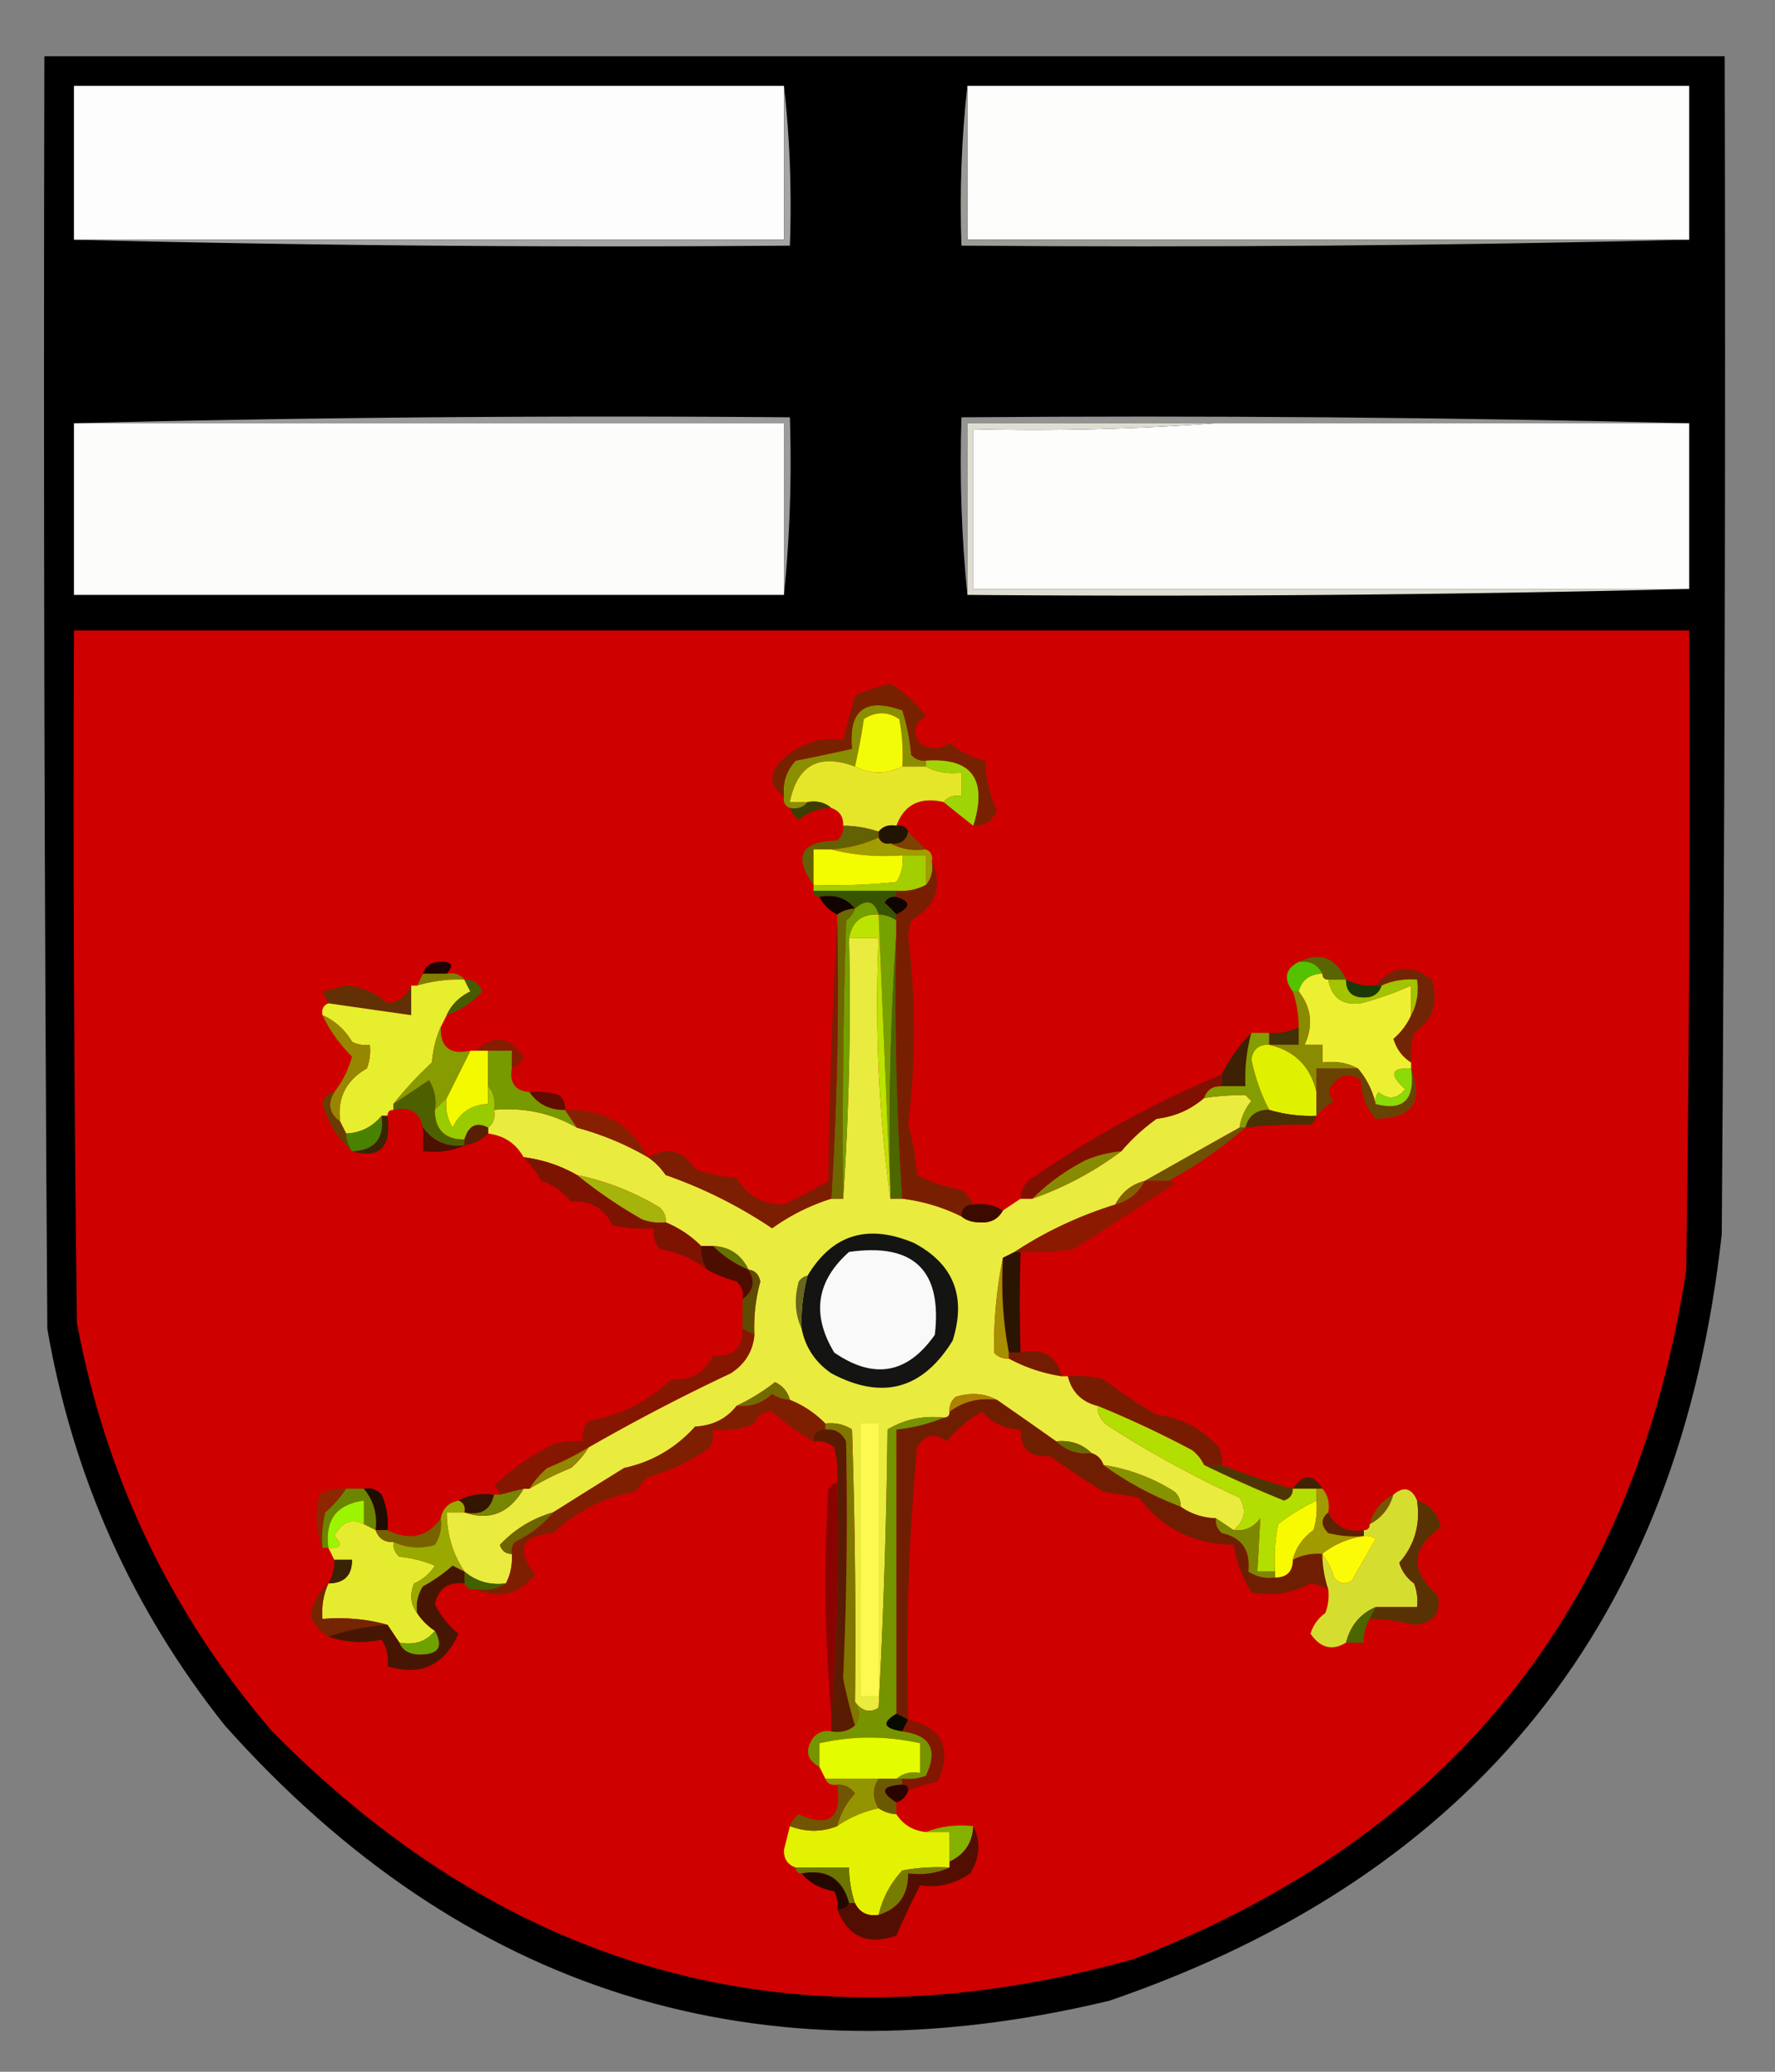 <svg xmlns="http://www.w3.org/2000/svg" width="300" height="350" style="shape-rendering:geometricPrecision;text-rendering:geometricPrecision;image-rendering:optimizeQuality;fill-rule:evenodd;clip-rule:evenodd"><rect width="100%" height="100%" fill="#808080" stroke="none"/><path style="opacity:1" d="M7.5 9.5h284c.167 66.334 0 132.668-.5 199-7.13 65.122-41.63 108.289-103.5 129.5-59.295 14.228-109.128-1.272-149.5-46.5-15.674-19.69-25.674-42.024-30-67-.5-71.666-.667-143.333-.5-215z"/><path style="opacity:1" fill="#fdfdfd" d="M132.5 14.5v26h-120v-26h120z"/><path style="opacity:1" fill="#fdfdfc" d="M163.5 14.5h122v26h-122v-26z"/><path style="opacity:1" fill="#a5a5a5" d="M132.5 14.5c.993 8.818 1.327 17.818 1 27a3660.92 3660.92 0 0 1-121-1h120v-26z"/><path style="opacity:1" fill="#9c9b95" d="M163.5 14.5v26h122c-40.83.999-81.83 1.332-123 1-.327-9.182.007-18.182 1-27z"/><path style="opacity:1" fill="#9c9c9c" d="M12.5 71.5a3660.92 3660.92 0 0 1 121-1c.327 10.18-.006 20.18-1 30v-29h-120z"/><path style="opacity:1" fill="#949492" d="M285.5 71.5h-122v29c-.994-9.82-1.327-19.82-1-30 41.17-.332 82.17.001 123 1z"/><path style="opacity:1" fill="#fcfcfb" d="M12.5 71.5h120v29h-120v-29z"/><path style="opacity:1" fill="#fdfdfc" d="M205.5 71.5h80v28h-121v-27a420.86 420.86 0 0 0 41-1z"/><path style="opacity:1" fill="#dfddd1" d="M205.5 71.5a420.86 420.86 0 0 1-41 1v27h121a3720.344 3720.344 0 0 1-122 1v-29h42z"/><path style="opacity:1" fill="#cf0000" d="M12.5 106.5h273c.167 36.002 0 72.002-.5 108-8.681 57.001-39.847 95.835-93.5 116.5-56.227 15.631-104.727 2.798-145.5-38.5-17.134-19.939-28.134-42.939-33-69-.5-38.999-.667-77.999-.5-117z"/><path style="opacity:1" fill="#898f00" d="M156.5 128.5v1h-4a32.462 32.462 0 0 0-.5-8c-2-1.333-4-1.333-6 0a99.899 99.899 0 0 1-1.5 8c-6.075-2.239-9.741-.239-11 6h3c-.709.904-1.709 1.237-3 1-.838-.342-1.172-1.008-1-2-.253-2.327.414-4.327 2-6a341.749 341.749 0 0 0 9.5-2c-.619-6.549 2.214-8.715 8.5-6.5a34.041 34.041 0 0 1 1.5 7.5c.671.752 1.504 1.086 2.5 1z"/><path style="opacity:1" fill="#782101" d="M164.5 139.5c2.445-7.851-.221-11.518-8-11-.996.086-1.829-.248-2.5-1a34.041 34.041 0 0 0-1.5-7.5c-6.286-2.215-9.119-.049-8.5 6.5a341.749 341.749 0 0 1-9.5 2c-1.586 1.673-2.253 3.673-2 6-2.442-1.639-2.609-3.639-.5-6 3.124-2.9 6.624-4.066 10.5-3.5a261.12 261.12 0 0 1 2-7.5 31.71 31.71 0 0 1 6-2c2.309 1.401 4.309 3.235 6 5.5-2.025 1.194-2.359 2.694-1 4.5 1.635 1.181 3.302 1.181 5 0 1.802 1.486 3.802 2.486 6 3 .12 2.98.787 5.813 2 8.5-.808 1.706-2.141 2.539-4 2.5z"/><path style="opacity:1" fill="#f2fc08" d="M152.5 129.5c-2.667 1.333-5.333 1.333-8 0a99.899 99.899 0 0 0 1.5-8c2-1.333 4-1.333 6 0 .497 2.646.664 5.313.5 8z"/><path style="opacity:1" fill="#e5e629" d="M144.5 129.5c2.667 1.333 5.333 1.333 8 0h4c1.765.961 3.765 1.295 6 1v4c-1.291-.237-2.291.096-3 1-3.983-.928-6.65.405-8 4-1.291-.237-2.291.096-3 1a19.22 19.22 0 0 0-6-1c.073-1.527-.594-2.527-2-3-1.068-.934-2.401-1.268-4-1h-3c1.259-6.239 4.925-8.239 11-6z"/><path style="opacity:1" fill="#9fd506" d="M164.5 139.5a272.613 272.613 0 0 1-5-4c.709-.904 1.709-1.237 3-1v-4c-2.235.295-4.235-.039-6-1v-1c7.779-.518 10.445 3.149 8 11z"/><path style="opacity:1" fill="#3c3d02" d="M136.5 135.5c1.599-.268 2.932.066 4 1-2.082-.028-3.916.639-5.5 2-.717-.544-1.217-1.211-1.5-2 1.291.237 2.291-.096 3-1z"/><path style="opacity:1" fill="#211401" d="M151.5 139.5c.992-.172 1.658.162 2 1-.321 1.548-1.321 2.215-3 2-.992.172-1.658-.162-2-1v-1c.709-.904 1.709-1.237 3-1z"/><path style="opacity:1" fill="#626104" d="M142.5 139.5a19.22 19.22 0 0 1 6 1v1c-2.504 1.139-5.17 1.806-8 2h-3v6c-3.476-4.873-2.142-7.373 4-7.5.752-.671 1.086-1.504 1-2.5z"/><path style="opacity:1" fill="#7e4101" d="m153.5 140.5 3 3c-2.235.295-4.235-.039-6-1 1.679.215 2.679-.452 3-2z"/><path style="opacity:1" fill="#a09d00" d="M148.5 141.5c.342.838 1.008 1.172 2 1 1.765.961 3.765 1.295 6 1 .838.342 1.172 1.008 1 2 .268 1.599-.066 2.932-1 4v-5h-4c-4.202.317-8.202-.017-12-1 2.83-.194 5.496-.861 8-2z"/><path style="opacity:1" fill="#f4fc00" d="M140.5 143.5c3.798.983 7.798 1.317 12 1 .214 1.644-.12 3.144-1 4.5a98.432 98.432 0 0 1-14 .5v-6h3z"/><path style="opacity:1" fill="#a3ce00" d="M152.5 144.5h4v5c-1.542.801-3.208 1.134-5 1h-14v-1a98.432 98.432 0 0 0 14-.5c.88-1.356 1.214-2.856 1-4.5z"/><path style="opacity:1" fill="#0f0400" d="M138.5 151.5c2.582-.475 4.582.192 6 2a5.727 5.727 0 0 0-3 1 6.547 6.547 0 0 1-3-3z"/><path style="opacity:1" fill="#0e0500" d="M151.5 151.5c2.485.76 2.485 1.76 0 3a31.147 31.147 0 0 0-2-2c.457-.798 1.124-1.131 2-1z"/><path style="opacity:1" fill="#375501" d="M137.5 150.5h14v1c-.876-.131-1.543.202-2 1a31.147 31.147 0 0 1 2 2v1a5.727 5.727 0 0 0-3-1c-.711-2.342-2.044-2.675-4-1-1.418-1.808-3.418-2.475-6-2-.667 0-1-.333-1-1z"/><path style="opacity:1" fill="#e9eb3f" d="M143.5 158.5h5c-.65 15.038.017 29.705 2 44h2c3.551.452 6.885 1.452 10 3 .774.647 1.774.98 3 1 1.855.16 3.188-.507 4-2l3-2h2a56.127 56.127 0 0 0 15-8 32.859 32.859 0 0 1 6-5.5c3.065-.368 5.732-1.535 8-3.5a45.296 45.296 0 0 1 7-.5l1 1a9.175 9.175 0 0 0-2 4.5 3905.585 3905.585 0 0 0-16 9c-2.249.58-3.915 1.913-5 4-6.209 1.942-11.876 4.609-17 8l-2 1c-1.044 5.177-1.544 10.511-1.5 16 .671.752 1.504 1.086 2.5 1a27.718 27.718 0 0 0 9 3h1c.644 2.644 2.311 4.311 5 5 .011 1.517.677 2.684 2 3.5a175.46 175.46 0 0 0 22 12c1.257 2.076.924 3.91-1 5.5l-3-2c-2.286-.095-4.286-.762-6-2 .086-.996-.248-1.829-1-2.5a30.73 30.73 0 0 0-12-4.5c-.333-1-1-1.667-2-2-1.602-1.574-3.602-2.241-6-2-3.295-2.33-6.628-4.664-10-7-2.128-1.129-4.461-1.296-7-.5-.752.671-1.086 1.504-1 2.5 0 .667-.333 1-1 1-3.43-.393-6.596.273-9.5 2a1106.307 1106.307 0 0 1-1.5 47c-1.485.933-2.818.6-4-1 .167-15.337 0-30.67-.5-46-1.356-.88-2.856-1.214-4.5-1-1.772-1.79-3.772-3.123-6-4-.356-1.37-1.19-2.37-2.5-3a35.068 35.068 0 0 1-6.5 4c-1.721 2.194-4.055 3.361-7 3.5-3.3 3.654-7.3 5.987-12 7a1776.347 1776.347 0 0 0-12 7.5c-3.508 1.003-6.508 2.836-9 5.5.336 1.03 1.003 1.53 2 1.5.134 1.792-.2 3.458-1 5-2.688.334-5.021-.332-7-2-1.967-2.911-2.967-6.244-3-10h3c4.258 1.462 7.592.129 10-4h1a46.428 46.428 0 0 1 7-3.5 14.694 14.694 0 0 0 3-3.5 334.191 334.191 0 0 1 24-12.5c2.423-1.571 3.756-3.737 4-6.5a29.146 29.146 0 0 1 1-9c-.247-1.213-.914-1.88-2-2-1.208-2.544-3.208-3.878-6-4h-2a18.268 18.268 0 0 0-6-4c.086-.996-.248-1.829-1-2.5a44.136 44.136 0 0 0-14-5.5c-2.757-1.586-5.757-2.586-9-3-1.302-2.322-3.302-3.655-6-4v-1c.904-.709 1.237-1.709 1-3 5.05-.458 9.717.542 14 3 4.345 1.182 8.345 2.849 12 5 1.16.765 2.16 1.765 3 3a78.568 78.568 0 0 1 18 9 35.157 35.157 0 0 1 10-5h2a484.723 484.723 0 0 0 1-44z"/><path style="opacity:1" fill="#77a100" d="M148.5 154.5a5.727 5.727 0 0 1 3 1v2a484.723 484.723 0 0 0-1 44 19772.87 19772.87 0 0 1-2-47z"/><path style="opacity:1" fill="#1f0300" d="M75.5 164.5h-4c.291-1.149 1.124-1.816 2.5-2 2.36-.176 2.86.491 1.5 2z"/><path style="opacity:1" fill="#bce302" d="M148.5 154.5a19772.87 19772.87 0 0 0 2 47v1c-1.983-14.295-2.65-28.962-2-44h-5c.489-2.824 2.156-4.157 5-4z"/><path style="opacity:1" fill="#4b6700" d="M151.5 157.5a518.873 518.873 0 0 0 1 45h-2v-1a484.723 484.723 0 0 1 1-44z"/><path style="opacity:1" fill="#74a000" d="M148.5 154.5c-2.844-.157-4.511 1.176-5 4a484.723 484.723 0 0 1-1 44c-.167-15.67 0-31.337.5-47 .717-.544 1.217-1.211 1.5-2 1.956-1.675 3.289-1.342 4 1z"/><path style="opacity:1" fill="#722504" d="M238.5 179.5c-1.465-.906-2.465-2.239-3-4 1.326-1.142 2.326-2.476 3-4 .961-1.765 1.295-3.765 1-6-2.121-.175-4.121.159-6 1h-1c2.842-3.402 6.008-3.735 9.5-1 1.207 3.812.207 6.812-3 9a12.93 12.93 0 0 0-.5 5z"/><path style="opacity:1" fill="#807f00" d="M71.5 164.5h4c1.291-.237 2.291.096 3 1a24.93 24.93 0 0 0-8 1l1-2z"/><path style="opacity:1" fill="#54c101" d="M219.5 162.5c1.88-.271 3.213.396 4 2-2.132.054-3.465 1.054-4 3h-1c-1.618-2.156-1.284-3.823 1-5z"/><path style="opacity:1" fill="#5a6403" d="M219.5 162.5c3.617-1.736 6.284-.736 8 3h-3c-.667 0-1-.333-1-1-.787-1.604-2.12-2.271-4-2z"/><path style="opacity:1" fill="#791f01" d="M157.5 145.5c1.889 4.192.723 7.525-3.5 10l-.5 2.5a132.68 132.68 0 0 1 0 32 42.36 42.36 0 0 1 1.5 8.5 25.648 25.648 0 0 0 7.5 2.5c.881.708 1.547 1.542 2 2.5-1.333 0-2 .667-2 2-3.115-1.548-6.449-2.548-10-3a518.873 518.873 0 0 1-1-45v-3c2.485-1.24 2.485-2.24 0-3v-1c1.792.134 3.458-.199 5-1 .934-1.068 1.268-2.401 1-4z"/><path style="opacity:1" fill="#edf032" d="M223.5 164.5c0 .667.333 1 1 1 .556 3.053 2.389 4.386 5.5 4a56.16 56.16 0 0 0 8.5-3v5c-.674 1.524-1.674 2.858-3 4 .535 1.761 1.535 3.094 3 4v1c-3.426-.15-3.759 1.016-1 3.5-1.365 1.682-2.865 1.849-4.5.5a2.428 2.428 0 0 0-.5 2 13.94 13.94 0 0 0-3-6c-1.765-.961-3.765-1.295-6-1v-3h-3c1.487-3.254 1.154-6.254-1-9 .535-1.946 1.868-2.946 4-3z"/><path style="opacity:1" fill="#6d6700" d="M144.5 153.5c-.283.789-.783 1.456-1.5 2-.5 15.663-.667 31.33-.5 47h-2a565.17 565.17 0 0 0 1-47v-1a5.727 5.727 0 0 1 3-1z"/><path style="opacity:1" fill="#613004" d="M69.5 166.5v5l-14-2a44.043 44.043 0 0 0-1-2l4-1c2.76.258 5.094 1.258 7 3 1.943-.287 3.277-1.287 4-3z"/><path style="opacity:1" fill="#e6ee2d" d="M78.5 165.5c.304.65.637 1.317 1 2-1.875.909-3.208 2.243-4 4l-1 2c-.81 1.792-1.31 3.792-1.5 6a63.697 63.697 0 0 0-6.5 7v1c-.667 0-1 .333-1 1h-1c-1.553 1.885-3.553 2.885-6 3l-1-2c-.534-3.978.966-6.978 4.5-9a8.435 8.435 0 0 0 .5-4 4.934 4.934 0 0 1-3-.5c-1.214-2.049-2.88-3.549-5-4.5-.172-.992.162-1.658 1-2l14 2v-5h1a24.93 24.93 0 0 1 8-1z"/><path style="opacity:1" fill="#455c01" d="M78.5 165.5c1.495-.085 2.495.581 3 2-1.647 1.826-3.647 3.16-6 4 .792-1.757 2.125-3.091 4-4a44.043 44.043 0 0 1-1-2z"/><path style="opacity:1" fill="#a1c500" d="M224.5 165.5h3c-.016 1.984.984 2.984 3 3 1.538.047 2.538-.62 3-2 1.879-.841 3.879-1.175 6-1 .295 2.235-.039 4.235-1 6v-5a56.16 56.16 0 0 1-8.5 3c-3.111.386-4.944-.947-5.5-4z"/><path style="opacity:1" fill="#193906" d="M227.5 165.5c1.542.801 3.208 1.134 5 1h1c-.462 1.38-1.462 2.047-3 2-2.016-.016-3.016-1.016-3-3z"/><path style="opacity:1" fill="#881c01" d="M86.5 180.5v-3h-6c2.938-2.818 5.605-2.485 8 1-.356 1.022-1.022 1.689-2 2z"/><path style="opacity:1" fill="#403107" d="M219.5 173.5v3h-5v-2c1.792.134 3.458-.199 5-1z"/><path style="opacity:1" fill="#f3fa00" d="M79.5 177.5h3v9c-2.772.095-4.772 1.429-6 4-.952-1.545-1.285-3.212-1-5l4-8z"/><path style="opacity:1" fill="#e0f100" d="M214.5 176.5c4.333 1 7 3.667 8 8v4a24.93 24.93 0 0 1-8-1c-1.373-2.632-2.373-5.466-3-8.5.248-1.749 1.248-2.582 3-2.5z"/><path style="opacity:1" fill="#898b00" d="M218.5 167.5h1c2.154 2.746 2.487 5.746 1 9h3v3c2.235-.295 4.235.039 6 1h-7v4c-1-4.333-3.667-7-8-8h5v-3a19.22 19.22 0 0 0-1-6z"/><path style="opacity:1" fill="#3e2004" d="M211.5 174.5a29.23 29.23 0 0 0-1 9h-4v-2a26.707 26.707 0 0 1 5-7z"/><path style="opacity:1" fill="#879c00" d="M74.5 173.5c-.116 3.41 1.55 4.744 5 4l-4 8-2 2c.285-1.788-.048-3.455-1-5a374.183 374.183 0 0 1-6 4 63.697 63.697 0 0 1 6.5-7c.19-2.208.69-4.208 1.5-6z"/><path style="opacity:1" fill="#978600" d="M54.5 171.5c2.12.951 3.786 2.451 5 4.5a4.934 4.934 0 0 0 3 .5 8.435 8.435 0 0 1-.5 4c-3.534 2.022-5.034 5.022-4.5 9-1.873-1.396-2.206-3.063-1-5 1.371-1.759 2.371-3.759 3-6-2.105-2.092-3.772-4.425-5-7z"/><path style="opacity:1" fill="#4d6000" d="M73.5 187.5c0 3.333 1.667 5 5 5v1c-2.953.35-5.287-.65-7-3-.548-2.584-2.215-3.584-5-3v-1a374.183 374.183 0 0 0 6-4c.952 1.545 1.285 3.212 1 5z"/><path style="opacity:1" fill="#849d00" d="M211.5 174.5h3v2c-1.752-.082-2.752.751-3 2.5.627 3.034 1.627 5.868 3 8.5-2.119-.032-3.452.968-4 3h-1a9.175 9.175 0 0 1 2-4.5l-1-1a45.296 45.296 0 0 0-7 .5c.473-1.406 1.473-2.073 3-2h4a29.23 29.23 0 0 1 1-9z"/><path style="opacity:1" fill="#693c01" d="M56.5 184.5c-1.206 1.937-.873 3.604 1 5l1 2a5.728 5.728 0 0 0 1 3c-2.363-2.07-4.03-4.737-5-8 .247-1.213.914-1.88 2-2z"/><path style="opacity:1" fill="#769a00" d="M82.5 177.5h4v3c-.412 2.473.588 3.806 3 4 1.411 2.039 3.411 3.039 6 3l2 3c-4.283-2.458-8.95-3.458-14-3 .268-1.599-.066-2.932-1-4v-6z"/><path style="opacity:1" fill="#600c00" d="M89.5 184.5c1.7-.16 3.366.006 5 .5.752.671 1.086 1.504 1 2.5-2.589.039-4.589-.961-6-3z"/><path style="opacity:1" fill="#694304" d="M229.5 180.5a13.94 13.94 0 0 1 3 6c4.712 1.251 6.712-.749 6-6 2.193 5.654.193 8.487-6 8.5-1.574-1.826-2.407-3.993-2.5-6.5-1.938-1.36-3.604-1.027-5 1-.617.949-.451 1.782.5 2.5-1.191.698-2.191 1.531-3 2.5v-8h7z"/><path style="opacity:1" fill="#8cda07" d="M238.5 180.5c.712 5.251-1.288 7.251-6 6a2.428 2.428 0 0 1 .5-2c1.635 1.349 3.135 1.182 4.5-.5-2.759-2.484-2.426-3.65 1-3.5z"/><path style="opacity:1" fill="#98cb00" d="M82.5 183.5c.934 1.068 1.268 2.401 1 4 .237 1.291-.096 2.291-1 3-1.972-1.017-3.305-.35-4 2-3.333 0-5-1.667-5-5l2-2c-.285 1.788.048 3.455 1 5 1.228-2.571 3.228-3.905 6-4v-3z"/><path style="opacity:1" fill="#493005" d="M214.5 187.5a24.93 24.93 0 0 0 8 1c-.111.617-.444 1.117-1 1.5a80.385 80.385 0 0 0-11 .5c.548-2.032 1.881-3.032 4-3z"/><path style="opacity:1" fill="#872001" d="M95.5 187.5c6.394-.258 11.06 2.409 14 8-3.655-2.151-7.655-3.818-12-5l-2-3z"/><path style="opacity:1" fill="#392403" d="M64.5 188.5h1c.687 5.322-1.313 7.322-6 6 3.814-.151 5.48-2.151 5-6z"/><path style="opacity:1" fill="#488200" d="M64.5 188.5c.48 3.849-1.186 5.849-5 6a5.728 5.728 0 0 1-1-3c2.447-.115 4.447-1.115 6-3z"/><path style="opacity:1" fill="#562001" d="M82.5 190.5v1c-1.105 1.1-2.438 1.767-4 2v-1c.695-2.35 2.028-3.017 4-2z"/><path style="opacity:1" fill="#4d1001" d="M71.5 190.5c1.713 2.35 4.047 3.35 7 3-2.107.968-4.44 1.302-7 1v-4z"/><path style="opacity:1" fill="#801101" d="M206.5 181.5v2c-1.527-.073-2.527.594-3 2-2.268 1.965-4.935 3.132-8 3.5a32.859 32.859 0 0 0-6 5.5 20.093 20.093 0 0 0-6 1.5 35.926 35.926 0 0 0-9 6.5h-2c.011-1.517.677-2.684 2-3.5 10.126-6.991 20.792-12.825 32-17.5z"/><path style="opacity:1" fill="#6f5103" d="M209.5 190.5h1a75.367 75.367 0 0 1-13 9h-4a3905.585 3905.585 0 0 1 16-9z"/><path style="opacity:1" fill="#a5b30a" d="M97.5 198.5a44.136 44.136 0 0 1 14 5.5c.752.671 1.086 1.504 1 2.5a8.43 8.43 0 0 1-4-.5 80.79 80.79 0 0 1-11-7.5z"/><path style="opacity:1" fill="#878b02" d="M189.5 194.5a56.127 56.127 0 0 1-15 8 35.926 35.926 0 0 1 9-6.5 20.093 20.093 0 0 1 6-1.5z"/><path style="opacity:1" fill="#816200" d="M193.5 199.5c-1.085 2.087-2.751 3.42-5 4 1.085-2.087 2.751-3.42 5-4z"/><path style="opacity:1" fill="#7c1e02" d="M141.5 155.5a565.17 565.17 0 0 1-1 47 35.157 35.157 0 0 0-10 5 78.568 78.568 0 0 0-18-9c-.84-1.235-1.84-2.235-3-3 3.352-1.829 6.019-1.162 8 2 2.266.814 4.6 1.314 7 1.5 1.721 2.957 4.388 4.457 8 4.5a81.562 81.562 0 0 0 7.5-4 959.575 959.575 0 0 1 1.5-44z"/><path style="opacity:1" fill="#3b0b00" d="M164.5 203.5c1.915-.284 3.581.049 5 1-.812 1.493-2.145 2.16-4 2-1.226-.02-2.226-.353-3-1 0-1.333.667-2 2-2z"/><path style="opacity:1" fill="#7c1401" d="M88.5 195.5c3.243.414 6.243 1.414 9 3a80.79 80.79 0 0 0 11 7.5 8.43 8.43 0 0 0 4 .5 18.268 18.268 0 0 1 6 4c-.067 1.459.266 2.792 1 4-2.328-1.8-4.995-2.967-8-3.5-.837-1.011-1.17-2.178-1-3.5a24.935 24.935 0 0 1-7-.5c-1.342-2.892-3.675-4.225-7-4a10.504 10.504 0 0 0-5-3.5 21.627 21.627 0 0 0-3-4z"/><path style="opacity:1" fill="#8c1a01" d="M193.5 199.5h4c.438-.065.772.101 1 .5a2292.65 2292.65 0 0 1-17 11 40.914 40.914 0 0 1-9 .5h-1c5.124-3.391 10.791-6.058 17-8 2.249-.58 3.915-1.913 5-4z"/><path style="opacity:1" fill="#141412" d="M135.5 224.5a29.23 29.23 0 0 1 1-9c4.186-6.97 10.186-8.804 18-5.5 6.688 3.559 8.855 9.059 6.5 16.5-5.093 8.243-11.926 10.076-20.5 5.5-2.704-1.86-4.371-4.36-5-7.5z"/><path style="opacity:1" fill="#627400" d="M120.5 210.5c2.792.122 4.792 1.456 6 4a18.478 18.478 0 0 1-6-4z"/><path style="opacity:1" fill="#f9f9f9" d="M143.5 211.5c10.937-1.562 15.77 3.105 14.5 14-4.63 6.605-10.297 7.605-17 3-3.87-6.414-3.036-12.081 2.5-17z"/><path style="opacity:1" fill="#4e0d01" d="M118.5 210.5h2a18.478 18.478 0 0 0 6 4c1.206 1.937.873 3.604-1 5 .219-1.175-.114-2.175-1-3-1.836-.528-3.503-1.194-5-2-.734-1.208-1.067-2.541-1-4z"/><path style="opacity:1" fill="#2c1402" d="M171.5 211.5h1a273.735 273.735 0 0 0 0 17h-2c-.988-5.14-1.321-10.474-1-16l2-1z"/><path style="opacity:1" fill="#5d4c01" d="M126.5 214.5c1.086.12 1.753.787 2 2a29.146 29.146 0 0 0-1 9l-2-1v-5c1.873-1.396 2.206-3.063 1-5z"/><path style="opacity:1" fill="#68671d" d="M136.5 215.5a29.23 29.23 0 0 0-1 9c-1.134-2.466-1.301-5.133-.5-8 .383-.556.883-.889 1.5-1z"/><path style="opacity:1" fill="#a69000" d="M169.5 212.5c-.321 5.526.012 10.86 1 16v1c-.996.086-1.829-.248-2.5-1-.044-5.489.456-10.823 1.5-16z"/><path style="opacity:1" fill="#741c01" d="M170.5 229.5v-1h2c3.683-.82 6.017.513 7 4a27.718 27.718 0 0 1-9-3z"/><path style="opacity:1" fill="#746b00" d="M133.5 236.5a5.576 5.576 0 0 1-3-1c-1.673 1.586-3.673 2.253-6 2a35.068 35.068 0 0 0 6.5-4c1.31.63 2.144 1.63 2.5 3z"/><path style="opacity:1" fill="#aa8300" d="M168.5 236.5c-3.013-.393-5.68.274-8 2-.086-.996.248-1.829 1-2.5 2.539-.796 4.872-.629 7 .5z"/><path style="opacity:1" fill="#851701" d="m125.5 224.5 2 1c-.244 2.763-1.577 4.929-4 6.5a334.191 334.191 0 0 0-24 12.5 46.428 46.428 0 0 1-7 3.5 14.694 14.694 0 0 0-3 3.5h-1l-4 1c-.11-.617-.444-1.117-1-1.5a40.79 40.79 0 0 1 10-7 12.93 12.93 0 0 1 5-.5c-.17-1.322.163-2.489 1-3.5 5.315-.863 9.981-3.196 14-7 3.325.225 5.658-1.108 7-4 3.401.266 5.067-1.234 5-4.5z"/><path style="opacity:1" fill="#fef950" d="M145.5 240.5h3v46h-3v-46z"/><path style="opacity:1" fill="#781c01" d="M180.5 232.5a18.453 18.453 0 0 1 6 .5 83.886 83.886 0 0 0 9 6c4.172.495 7.672 2.328 10.5 5.5.483.948.649 1.948.5 3h-3c-.453-.958-1.119-1.792-2-2.5a173.663 173.663 0 0 0-16-7.5c-2.689-.689-4.356-2.356-5-5z"/><path style="opacity:1" fill="#656d00" d="M178.5 243.5c2.398-.241 4.398.426 6 2-2.398.241-4.398-.426-6-2z"/><path style="opacity:1" fill="#7f1f02" d="M133.5 236.5c2.228.877 4.228 2.21 6 4v1c-1.333 0-2 .667-2 2a40.731 40.731 0 0 1-7-5c-1.5-.047-2.5.619-3 2a13.116 13.116 0 0 1-7 1 4.934 4.934 0 0 1-.5 3 30.91 30.91 0 0 1-10.5 5 11.38 11.38 0 0 0-2 2.5c-5.322.913-9.988 3.246-14 7-5.383.434-6.383 2.767-3 7-2.779 3.362-6.112 4.195-10 2.5 1.915.284 3.581-.049 5-1 .8-1.542 1.134-3.208 1-5a2.427 2.427 0 0 1 .5-2c2.562-1.227 4.728-2.894 6.5-5 3.966-2.501 7.966-5.001 12-7.5 4.7-1.013 8.7-3.346 12-7 2.945-.139 5.279-1.306 7-3.5 2.327.253 4.327-.414 6-2a5.576 5.576 0 0 0 3 1z"/><path style="opacity:1" fill="#918700" d="M99.5 244.5a14.694 14.694 0 0 1-3 3.5 46.428 46.428 0 0 0-7 3.5 14.694 14.694 0 0 1 3-3.5 46.428 46.428 0 0 0 7-3.5z"/><path style="opacity:1" fill="#3e2304" d="M223.5 251.5h-5c1.796-2.548 3.462-2.548 5 0z"/><path style="opacity:1" fill="#8e2701" d="M58.5 251.5a19.555 19.555 0 0 1-3.5 4 18.437 18.437 0 0 0-.5 6c-1.138-2.804-1.304-5.804-.5-9 1.356-.88 2.856-1.214 4.5-1z"/><path style="opacity:1" fill="#701e01" d="M168.5 236.5c3.372 2.336 6.705 4.67 10 7 1.602 1.574 3.602 2.241 6 2 1 .333 1.667 1 2 2a55.63 55.63 0 0 0 13 7c1.714 1.238 3.714 1.905 6 2-.086.996.248 1.829 1 2.5 3.379.711 4.879 2.878 4.5 6.5 1.356.88 2.856 1.214 4.5 1 2 0 3-1 3-3 1.542-.801 3.208-1.134 5-1a19.22 19.22 0 0 0 1 6 10.014 10.014 0 0 0-3-1c-3.164 1.694-6.498 2.194-10 1.5-1.523-2.434-2.523-5.101-3-8-6.735-.113-12.068-2.779-16-8l-6-1a146.823 146.823 0 0 1-9-6c-3.401.266-5.067-1.234-5-4.5-2.639-.071-4.806-1.071-6.5-3a21.365 21.365 0 0 0-6 5c-2.022-1.491-3.688-1.158-5 1a384.45 384.45 0 0 0-1.5 46l-2-1v-48c2.873-.302 5.539-.969 8-2 .667 0 1-.333 1-1 2.32-1.726 4.987-2.393 8-2z"/><path style="opacity:1" fill="#859300" d="M186.5 247.5a30.73 30.73 0 0 1 12 4.5c.752.671 1.086 1.504 1 2.5a55.63 55.63 0 0 1-13-7z"/><path style="opacity:1" fill="#4e3604" d="M203.5 247.5h3a126.406 126.406 0 0 0 12 4c.03.997-.47 1.664-1.5 2a221.86 221.86 0 0 1-13.5-6z"/><path style="opacity:1" fill="#341502" d="M77.5 253.5c1.765-.961 3.765-1.295 6-1-.548 2.584-2.215 3.584-5 3 .172-.992-.162-1.658-1-2z"/><path style="opacity:1" fill="#f8fb00" d="M222.5 253.5a12.93 12.93 0 0 1-.5 5c-1.802 1.289-2.969 2.956-3.5 5 0 2-1 3-3 3v-1a32.462 32.462 0 0 1 .5-8 36.633 36.633 0 0 1 6.5-4z"/><path style="opacity:1" fill="#6a8600" d="M58.5 251.5h3c1.648 1.956 2.315 4.289 2 7l-2-1v-4c-4.619.627-6.619 3.294-6 8h-1a18.437 18.437 0 0 1 .5-6 19.555 19.555 0 0 0 3.5-4z"/><path style="opacity:1" fill="#1e0d00" d="M61.5 251.5c1.175-.219 2.175.114 3 1a11.99 11.99 0 0 1 1 6h-2c.315-2.711-.352-5.044-2-7z"/><path style="opacity:1" fill="#768502" d="M88.5 251.5c-2.408 4.129-5.742 5.462-10 4 2.785.584 4.452-.416 5-3h1l4-1z"/><path style="opacity:1" fill="#9bf501" d="M61.5 257.5c-2.069-1.035-3.735-.368-5 2 1.481 1.444 1.148 2.111-1 2-.619-4.706 1.381-7.373 6-8v4z"/><path style="opacity:1" fill="#745502" d="M235.5 252.5c-.624 2.254-1.957 3.921-4 5 .636-2.295 1.969-3.961 4-5z"/><path style="opacity:1" fill="#d5de2f" d="M239.5 253.5c.6 4.035-.4 7.535-3 10.5.43 1.434 1.264 2.601 2.5 3.5a8.43 8.43 0 0 1 .5 4h-7c-2.577 1.106-4.244 3.106-5 6-2.33 1.419-4.33.919-6-1.5.43-1.434 1.264-2.601 2.5-3.5a8.43 8.43 0 0 0 .5-4 19.22 19.22 0 0 1-1-6c.839 1.141 1.506 2.474 2 4 .865 1.083 1.865 1.249 3 .5l4-7a2.428 2.428 0 0 0-2-.5v-1c.667 0 1-.333 1-1 2.043-1.079 3.376-2.746 4-5 1.763-1.454 3.097-1.12 4 1z"/><path style="opacity:1" fill="#591b01" d="M139.5 241.5c1.624-.14 2.79.527 3.5 2a603.155 603.155 0 0 1-.5 40 84.318 84.318 0 0 0 2 8c-1.068.934-2.401 1.268-4 1v-3a380.934 380.934 0 0 0 1-39 18.453 18.453 0 0 0-.5-6c-1.011-.837-2.178-1.17-3.5-1 0-1.333.667-2 2-2z"/><path style="opacity:1" fill="#7f7700" d="M139.5 241.5v-1c1.644-.214 3.144.12 4.5 1 .5 15.33.667 30.663.5 46 .854 1.535.854 2.868 0 4a84.318 84.318 0 0 1-2-8c.607-13.147.773-26.481.5-40-.71-1.473-1.876-2.14-3.5-2z"/><path style="opacity:1" fill="#b3de01" d="M185.5 237.5a173.663 173.663 0 0 1 16 7.5c.881.708 1.547 1.542 2 2.5a221.86 221.86 0 0 0 13.5 6c1.03-.336 1.53-1.003 1.5-2h4v2a36.633 36.633 0 0 0-6.5 4 32.462 32.462 0 0 0-.5 8h-3c.181-3.053.348-6.053.5-9-1.11 1.537-2.61 2.203-4.5 2 1.924-1.59 2.257-3.424 1-5.5a175.46 175.46 0 0 1-22-12c-1.323-.816-1.989-1.983-2-3.5z"/><path style="opacity:1" fill="#e5ec2f" d="m61.5 257.5 2 1c.473 1.406 1.473 2.073 3 2-.086.996.248 1.829 1 2.5 2.077.192 4.077.692 6 1.5-.847 1.345-2.013 2.345-3.5 3-.78 1.887-.613 3.554.5 5a10.177 10.177 0 0 0 3 3c-1.418 1.808-3.418 2.475-6 2l-2-3c-3.462-.982-7.129-1.315-11-1-.175-2.121.159-4.121 1-6 2.679-.025 4.012-1.358 4-4h-3l-1-2c2.148.111 2.481-.556 1-2 1.265-2.368 2.931-3.035 5-2z"/><path style="opacity:1" fill="#6c6500" d="M93.5 255.5c-1.772 2.106-3.938 3.773-6.5 5a2.427 2.427 0 0 0-.5 2c-.997.03-1.664-.47-2-1.5 2.492-2.664 5.492-4.497 9-5.5z"/><path style="opacity:1" fill="#7c8900" d="m205.5 256.5 3 2c1.89.203 3.39-.463 4.5-2-.152 2.947-.319 5.947-.5 9h3v1c-1.644.214-3.144-.12-4.5-1 .379-3.622-1.121-5.789-4.5-6.5-.752-.671-1.086-1.504-1-2.5z"/><path style="opacity:1" fill="#5a2302" d="M224.5 255.5c1.18 2.413 3.18 3.413 6 3v1a18.453 18.453 0 0 1-6-.5c-1.291-1.292-1.291-2.458 0-3.5z"/><path style="opacity:1" fill="#766300" d="M74.5 256.5c.213 1.644-.12 3.144-1 4.5-2.43.703-4.763.537-7-.5-1.527.073-2.527-.594-3-2h2c3.74 1.856 6.74 1.189 9-2z"/><path style="opacity:1" fill="#a19a00" d="M222.5 251.5h1c.934 1.068 1.268 2.401 1 4-1.291 1.042-1.291 2.208 0 3.5 1.973.495 3.973.662 6 .5-2.659.417-4.992 1.417-7 3-1.792-.134-3.458.199-5 1 .531-2.044 1.698-3.711 3.5-5a12.93 12.93 0 0 0 .5-5v-2z"/><path style="opacity:1" fill="#fbfb08" d="M230.5 259.5a2.428 2.428 0 0 1 2 .5l-4 7c-1.135.749-2.135.583-3-.5-.494-1.526-1.161-2.859-2-4 2.008-1.583 4.341-2.583 7-3z"/><path style="opacity:1" fill="#99a900" d="M77.5 253.5c.838.342 1.172 1.008 1 2h-3c.033 3.756 1.033 7.089 3 10a44.147 44.147 0 0 1-2-1 26.107 26.107 0 0 1-5 3.5c-.88 1.356-1.213 2.856-1 4.5-1.113-1.446-1.28-3.113-.5-5 1.487-.655 2.653-1.655 3.5-3a20.204 20.204 0 0 0-6-1.5c-.752-.671-1.086-1.504-1-2.5 2.237 1.037 4.57 1.203 7 .5.88-1.356 1.213-2.856 1-4.5.31-1.644 1.31-2.644 3-3z"/><path style="opacity:1" fill="#382305" d="M56.5 263.5h3c.012 2.642-1.321 3.975-4 4 .734-1.208 1.067-2.541 1-4z"/><path style="opacity:1" fill="#426100" d="M78.5 265.5c1.979 1.668 4.312 2.334 7 2-1.419.951-3.085 1.284-5 1-.992.172-1.658-.162-2-1v-2z"/><path style="opacity:1" fill="#593204" d="M239.5 253.5c2.193.695 3.527 2.195 4 4.5-5.043 3.571-5.21 7.405-.5 11.5.588 3.088-.745 4.755-4 5a29.2 29.2 0 0 0-7.5-1l1-2h7a8.43 8.43 0 0 0-.5-4c-1.236-.899-2.07-2.066-2.5-3.5 2.6-2.965 3.6-6.465 3-10.5z"/><path style="opacity:1" fill="#4b6500" d="m232.5 271.5-1 2c-.734 1.208-1.067 2.541-1 4h-3c.756-2.894 2.423-4.894 5-6z"/><path style="opacity:1" fill="#742502" d="M55.5 267.5c-.841 1.879-1.175 3.879-1 6 3.871-.315 7.538.018 11 1-3.54.253-6.873.919-10 2-1.337-.815-2.337-1.982-3-3.5.38-2.326 1.38-4.159 3-5.5z"/><path style="opacity:1" fill="#890400" d="M141.5 250.5a380.934 380.934 0 0 1-1 39 255.922 255.922 0 0 1-.5-38c.383-.556.883-.889 1.5-1z"/><path style="opacity:1" fill="#471603" d="M78.5 265.5v2c-2.733-.304-4.4.863-5 3.5a14.597 14.597 0 0 0 4 5c-2.448 5.393-6.448 7.226-12 5.5.213-1.644-.12-3.144-1-4.5-3.018.663-6.018.496-9-.5 3.127-1.081 6.46-1.747 10-2l2 3c.47 1.193 1.47 1.86 3 2 3.55.15 4.55-1.183 3-4a10.177 10.177 0 0 1-3-3c-.213-1.644.12-3.144 1-4.5a26.107 26.107 0 0 0 5-3.5c.683.363 1.35.696 2 1z"/><path style="opacity:1" fill="#6ea200" d="M73.5 275.5c1.55 2.817.55 4.15-3 4-1.53-.14-2.53-.807-3-2 2.582.475 4.582-.192 6-2z"/><path style="opacity:1" fill="#060b00" d="m151.5 289.5 2 1-1 2c-3.215-.487-3.548-1.487-1-3z"/><path style="opacity:1" fill="#769400" d="M159.5 239.5c-2.461 1.031-5.127 1.698-8 2v48c-2.548 1.513-2.215 2.513 1 3 4.762.592 6.096 3.092 4 7.5a8.43 8.43 0 0 1-4 .5h-1c1.068-.934 2.401-1.268 4-1v-5c-5.675-1.268-11.342-1.268-17 0v4c-2.176-1.213-2.509-2.88-1-5 .825-.886 1.825-1.219 3-1 1.599.268 2.932-.066 4-1 .854-1.132.854-2.465 0-4 1.182 1.6 2.515 1.933 4 1a1106.307 1106.307 0 0 0 1.5-47c2.904-1.727 6.07-2.393 9.5-2z"/><path style="opacity:1" fill="#e3fc00" d="M151.5 300.5h-12l-1-2v-4c5.658-1.268 11.325-1.268 17 0v5c-1.599-.268-2.932.066-4 1z"/><path style="opacity:1" fill="#939500" d="M139.5 300.5h9c-1.062 1.599-1.062 3.266 0 5a19.49 19.49 0 0 0-7 3 12.469 12.469 0 0 1 3-5.5c-.744-1.039-1.744-1.539-3-1.5-.992.172-1.658-.162-2-1z"/><path style="opacity:1" fill="#6b5901" d="M148.5 300.5h4v1c-3.505.194-3.838 1.194-1 3v2a5.727 5.727 0 0 1-3-1c-1.062-1.734-1.062-3.401 0-5z"/><path style="opacity:1" fill="#831600" d="M153.5 290.5c5.815 1.406 7.482 4.906 5 10.5a27.603 27.603 0 0 0-5 1.5c0-.667-.333-1-1-1v-1a8.43 8.43 0 0 0 4-.5c2.096-4.408.762-6.908-4-7.5l1-2z"/><path style="opacity:1" fill="#290400" d="M152.5 301.5c.667 0 1 .333 1 1-.333 1-1 1.667-2 2-2.838-1.806-2.505-2.806 1-3z"/><path style="opacity:1" fill="#e3f200" d="M148.5 305.5c.891.61 1.891.943 3 1 1.17 1.779 2.836 2.779 5 3h4v6a32.462 32.462 0 0 0-8 .5c-1.994 2.158-3.328 4.658-4 7.5-1.88.271-3.213-.396-4-2a19.22 19.22 0 0 1-1-6h-9c-1.38-.462-2.047-1.462-2-3a343.58 343.58 0 0 0 1-4c2.729 1.03 5.396 1.03 8 0a19.49 19.49 0 0 1 7-3z"/><path style="opacity:1" fill="#705602" d="M141.5 301.5c1.256-.039 2.256.461 3 1.5a12.469 12.469 0 0 0-3 5.5c-2.604 1.03-5.271 1.03-8 0 .283-.789.783-1.456 1.5-2 5.154 2.325 7.321.658 6.5-5z"/><path style="opacity:1" fill="#85b100" d="M156.5 309.5c2.448-.973 5.115-1.306 8-1-.122 2.792-1.456 4.792-4 6v-5h-4z"/><path style="opacity:1" fill="#6b7500" d="M134.5 315.5h9a19.22 19.22 0 0 0 1 6h-1c-1.109-4.102-3.775-5.769-8-5-.667 0-1-.333-1-1z"/><path style="opacity:1" fill="#240800" d="M135.5 316.5c4.225-.769 6.891.898 8 5-.342.838-1.008 1.172-2 1a4.934 4.934 0 0 0-.5-3c-2.326-.38-4.159-1.38-5.5-3z"/><path style="opacity:1" fill="#777c00" d="M160.5 315.5c-2.107.968-4.441 1.302-7 1 .025 3.64-1.642 5.973-5 7 .672-2.842 2.006-5.342 4-7.5a32.462 32.462 0 0 1 8-.5z"/><path style="opacity:1" fill="#520f01" d="M164.5 308.5c1.302 2.607 1.136 5.273-.5 8-2.721 1.814-5.554 2.481-8.5 2a165.558 165.558 0 0 0-4 8.5c-4.919 1.682-8.252.182-10-4.5.992.172 1.658-.162 2-1h1c.787 1.604 2.12 2.271 4 2 3.358-1.027 5.025-3.36 5-7 2.559.302 4.893-.032 7-1v-1c2.544-1.208 3.878-3.208 4-6z"/></svg>